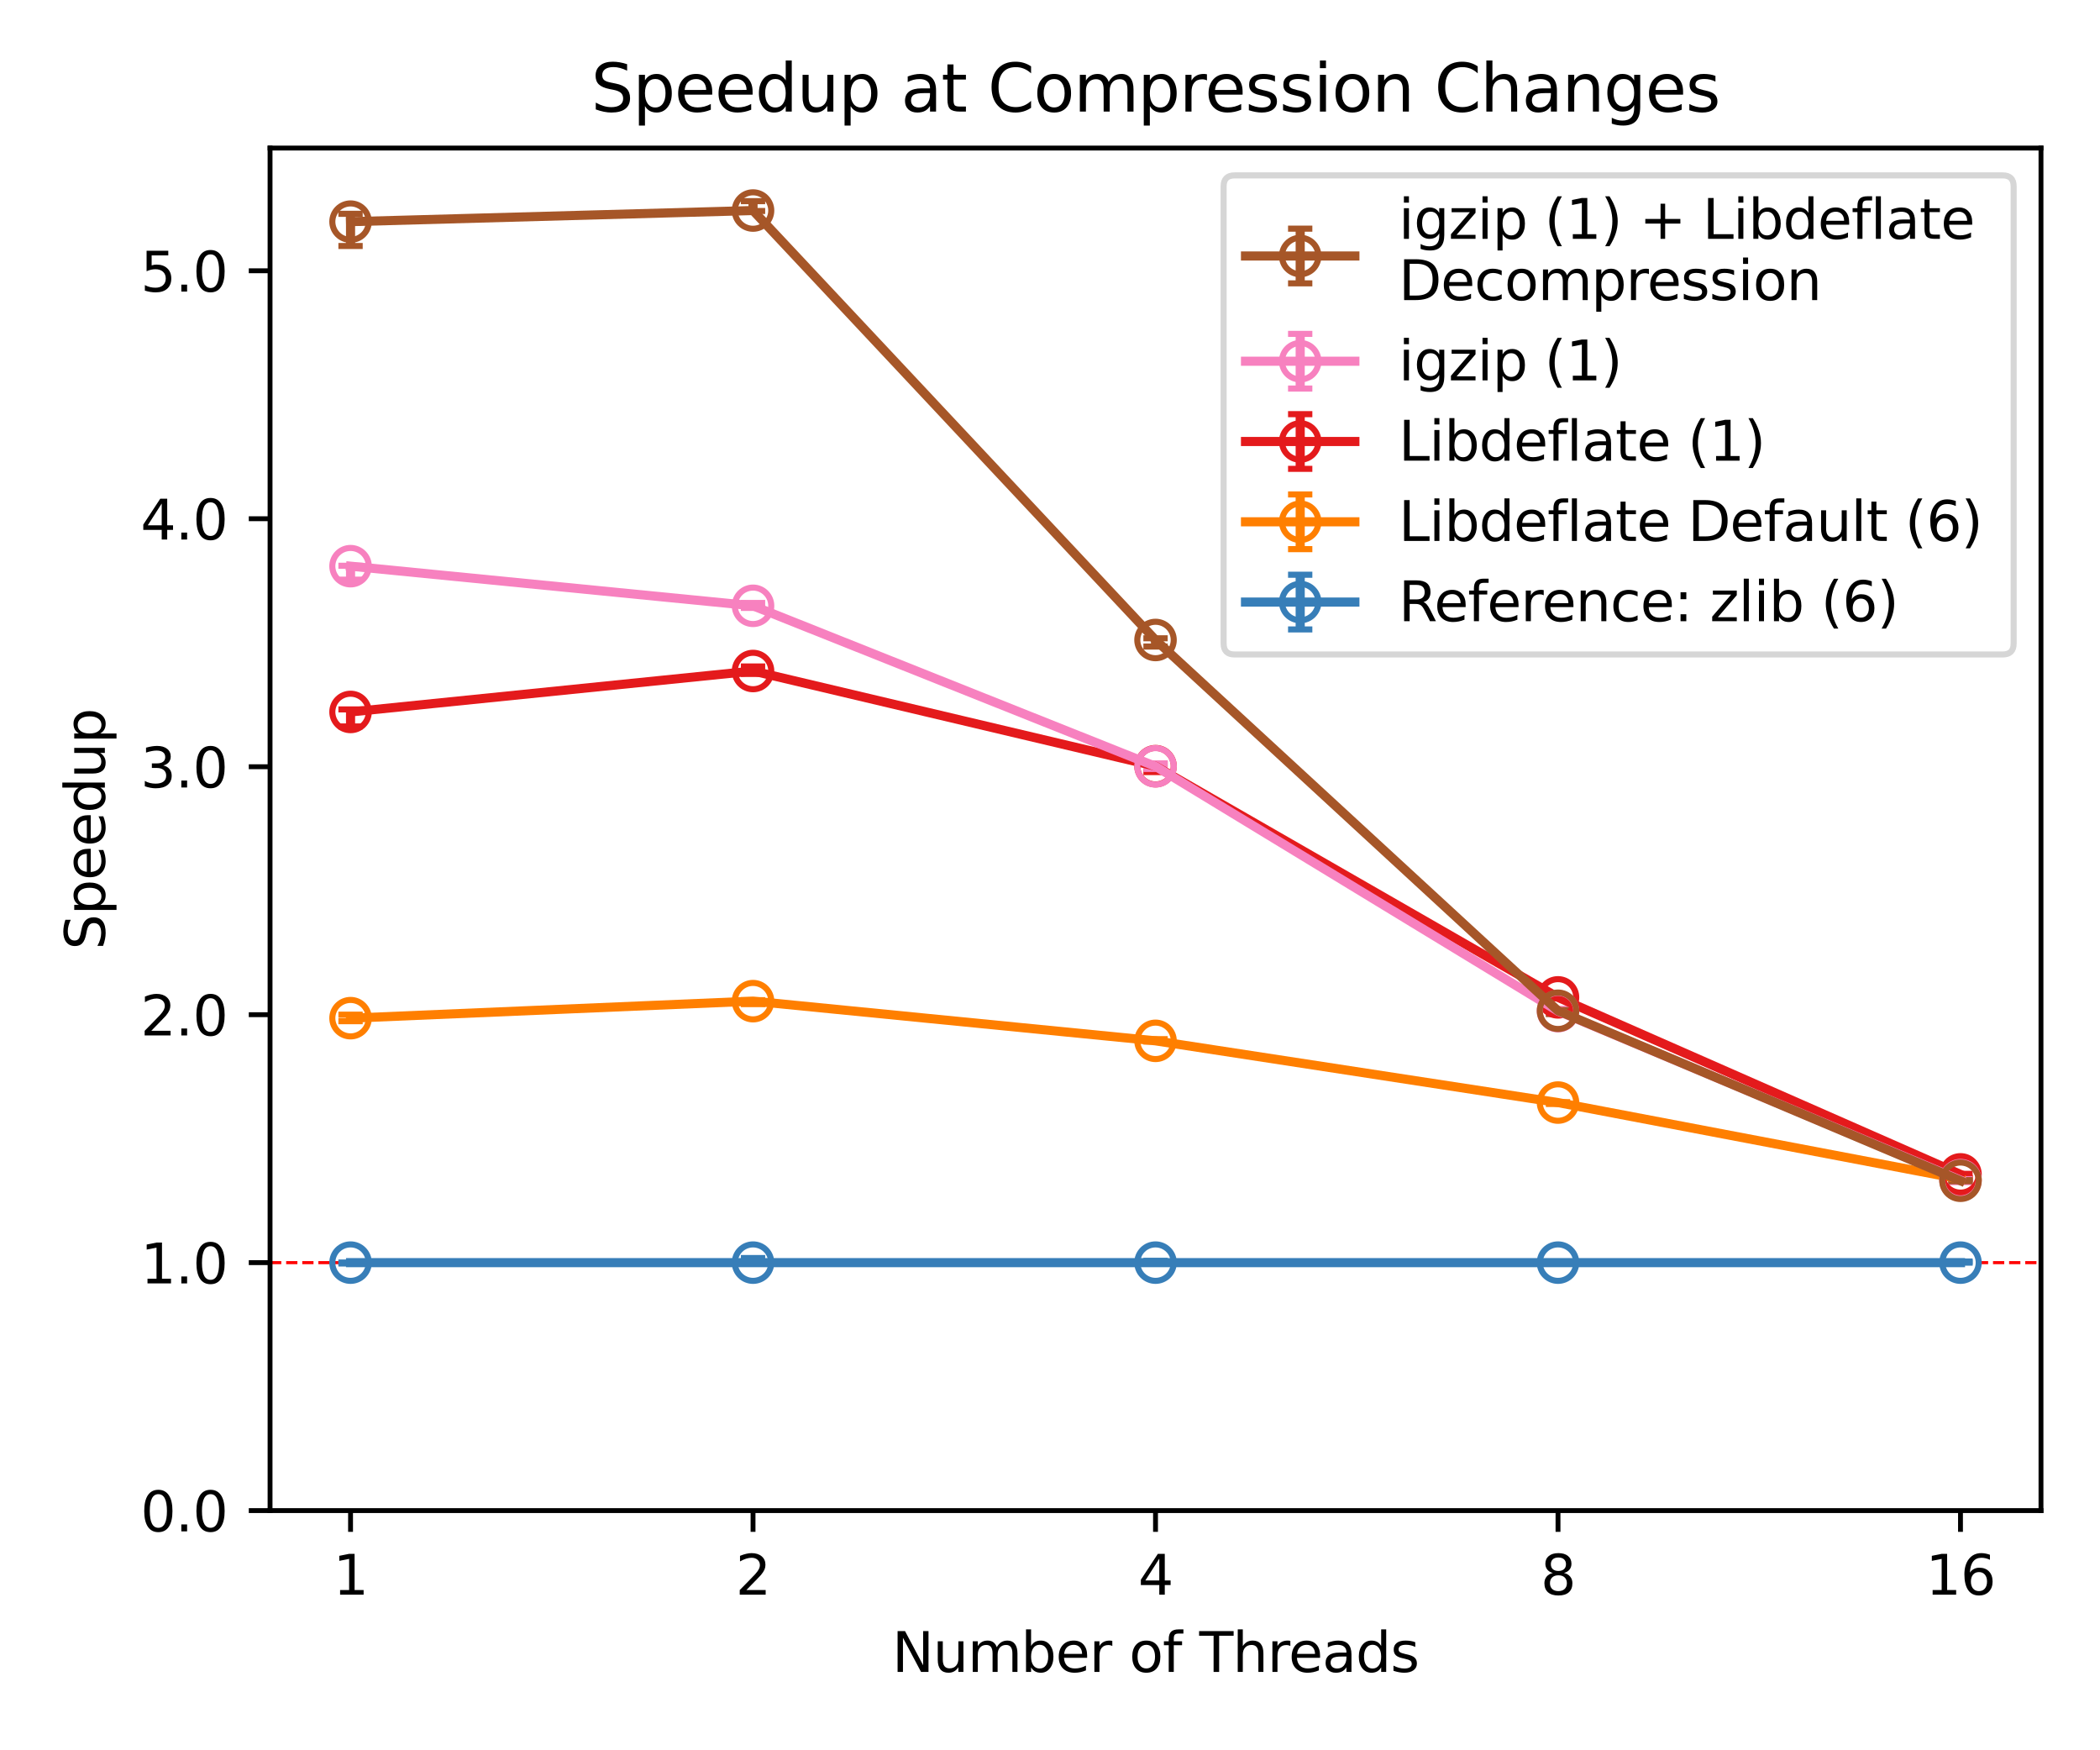 <?xml version="1.0" encoding="utf-8" standalone="no"?>
<!DOCTYPE svg PUBLIC "-//W3C//DTD SVG 1.1//EN"
  "http://www.w3.org/Graphics/SVG/1.1/DTD/svg11.dtd">
<svg xmlns:xlink="http://www.w3.org/1999/xlink" width="345.6pt" height="288pt" viewBox="0 0 345.6 288" xmlns="http://www.w3.org/2000/svg" version="1.1">
 <defs>
  <style type="text/css">*{stroke-linejoin: round; stroke-linecap: butt}</style>
 </defs>
 <g id="figure_1">
  <g id="patch_1">
   <path d="M 0 288 
L 345.6 288 
L 345.6 0 
L 0 0 
z
" style="fill: #ffffff"/>
  </g>
  <g id="axes_1">
   <g id="patch_2">
    <path d="M 44.443 248.56 
L 335.888 248.56 
L 335.888 24.36 
L 44.443 24.36 
z
" style="fill: #ffffff"/>
   </g>
   <g id="matplotlib.axis_1">
    <g id="xtick_1">
     <g id="line2d_1">
      <defs>
       <path id="mef76d2530b" d="M 0 0 
L 0 3.5 
" style="stroke: #000000; stroke-width: 0.8"/>
      </defs>
      <g>
       <use xlink:href="#mef76d2530b" x="57.69" y="248.56" style="stroke: #000000; stroke-width: 0.8"/>
      </g>
     </g>
     <g id="text_1">
      <!-- 1 -->
      <g transform="translate(54.827 262.399) scale(0.09 -0.09)">
       <defs>
        <path id="DejaVuSans-31" d="M 794 531 
L 1825 531 
L 1825 4091 
L 703 3866 
L 703 4441 
L 1819 4666 
L 2450 4666 
L 2450 531 
L 3481 531 
L 3481 0 
L 794 0 
L 794 531 
z
" transform="scale(0.016)"/>
       </defs>
       <use xlink:href="#DejaVuSans-31"/>
      </g>
     </g>
    </g>
    <g id="xtick_2">
     <g id="line2d_2">
      <g>
       <use xlink:href="#mef76d2530b" x="123.928" y="248.56" style="stroke: #000000; stroke-width: 0.8"/>
      </g>
     </g>
     <g id="text_2">
      <!-- 2 -->
      <g transform="translate(121.065 262.399) scale(0.09 -0.09)">
       <defs>
        <path id="DejaVuSans-32" d="M 1228 531 
L 3431 531 
L 3431 0 
L 469 0 
L 469 531 
Q 828 903 1448 1529 
Q 2069 2156 2228 2338 
Q 2531 2678 2651 2914 
Q 2772 3150 2772 3378 
Q 2772 3750 2511 3984 
Q 2250 4219 1831 4219 
Q 1534 4219 1204 4116 
Q 875 4013 500 3803 
L 500 4441 
Q 881 4594 1212 4672 
Q 1544 4750 1819 4750 
Q 2544 4750 2975 4387 
Q 3406 4025 3406 3419 
Q 3406 3131 3298 2873 
Q 3191 2616 2906 2266 
Q 2828 2175 2409 1742 
Q 1991 1309 1228 531 
z
" transform="scale(0.016)"/>
       </defs>
       <use xlink:href="#DejaVuSans-32"/>
      </g>
     </g>
    </g>
    <g id="xtick_3">
     <g id="line2d_3">
      <g>
       <use xlink:href="#mef76d2530b" x="190.166" y="248.56" style="stroke: #000000; stroke-width: 0.8"/>
      </g>
     </g>
     <g id="text_3">
      <!-- 4 -->
      <g transform="translate(187.302 262.399) scale(0.09 -0.09)">
       <defs>
        <path id="DejaVuSans-34" d="M 2419 4116 
L 825 1625 
L 2419 1625 
L 2419 4116 
z
M 2253 4666 
L 3047 4666 
L 3047 1625 
L 3713 1625 
L 3713 1100 
L 3047 1100 
L 3047 0 
L 2419 0 
L 2419 1100 
L 313 1100 
L 313 1709 
L 2253 4666 
z
" transform="scale(0.016)"/>
       </defs>
       <use xlink:href="#DejaVuSans-34"/>
      </g>
     </g>
    </g>
    <g id="xtick_4">
     <g id="line2d_4">
      <g>
       <use xlink:href="#mef76d2530b" x="256.403" y="248.56" style="stroke: #000000; stroke-width: 0.8"/>
      </g>
     </g>
     <g id="text_4">
      <!-- 8 -->
      <g transform="translate(253.54 262.399) scale(0.09 -0.09)">
       <defs>
        <path id="DejaVuSans-38" d="M 2034 2216 
Q 1584 2216 1326 1975 
Q 1069 1734 1069 1313 
Q 1069 891 1326 650 
Q 1584 409 2034 409 
Q 2484 409 2743 651 
Q 3003 894 3003 1313 
Q 3003 1734 2745 1975 
Q 2488 2216 2034 2216 
z
M 1403 2484 
Q 997 2584 770 2862 
Q 544 3141 544 3541 
Q 544 4100 942 4425 
Q 1341 4750 2034 4750 
Q 2731 4750 3128 4425 
Q 3525 4100 3525 3541 
Q 3525 3141 3298 2862 
Q 3072 2584 2669 2484 
Q 3125 2378 3379 2068 
Q 3634 1759 3634 1313 
Q 3634 634 3220 271 
Q 2806 -91 2034 -91 
Q 1263 -91 848 271 
Q 434 634 434 1313 
Q 434 1759 690 2068 
Q 947 2378 1403 2484 
z
M 1172 3481 
Q 1172 3119 1398 2916 
Q 1625 2713 2034 2713 
Q 2441 2713 2670 2916 
Q 2900 3119 2900 3481 
Q 2900 3844 2670 4047 
Q 2441 4250 2034 4250 
Q 1625 4250 1398 4047 
Q 1172 3844 1172 3481 
z
" transform="scale(0.016)"/>
       </defs>
       <use xlink:href="#DejaVuSans-38"/>
      </g>
     </g>
    </g>
    <g id="xtick_5">
     <g id="line2d_5">
      <g>
       <use xlink:href="#mef76d2530b" x="322.641" y="248.56" style="stroke: #000000; stroke-width: 0.8"/>
      </g>
     </g>
     <g id="text_5">
      <!-- 16 -->
      <g transform="translate(316.914 262.399) scale(0.09 -0.09)">
       <defs>
        <path id="DejaVuSans-36" d="M 2113 2584 
Q 1688 2584 1439 2293 
Q 1191 2003 1191 1497 
Q 1191 994 1439 701 
Q 1688 409 2113 409 
Q 2538 409 2786 701 
Q 3034 994 3034 1497 
Q 3034 2003 2786 2293 
Q 2538 2584 2113 2584 
z
M 3366 4563 
L 3366 3988 
Q 3128 4100 2886 4159 
Q 2644 4219 2406 4219 
Q 1781 4219 1451 3797 
Q 1122 3375 1075 2522 
Q 1259 2794 1537 2939 
Q 1816 3084 2150 3084 
Q 2853 3084 3261 2657 
Q 3669 2231 3669 1497 
Q 3669 778 3244 343 
Q 2819 -91 2113 -91 
Q 1303 -91 875 529 
Q 447 1150 447 2328 
Q 447 3434 972 4092 
Q 1497 4750 2381 4750 
Q 2619 4750 2861 4703 
Q 3103 4656 3366 4563 
z
" transform="scale(0.016)"/>
       </defs>
       <use xlink:href="#DejaVuSans-31"/>
       <use xlink:href="#DejaVuSans-36" x="63.623"/>
      </g>
     </g>
    </g>
    <g id="text_6">
     <!-- Number of Threads -->
     <g transform="translate(146.814 275.109) scale(0.09 -0.09)">
      <defs>
       <path id="DejaVuSans-4e" d="M 628 4666 
L 1478 4666 
L 3547 763 
L 3547 4666 
L 4159 4666 
L 4159 0 
L 3309 0 
L 1241 3903 
L 1241 0 
L 628 0 
L 628 4666 
z
" transform="scale(0.016)"/>
       <path id="DejaVuSans-75" d="M 544 1381 
L 544 3500 
L 1119 3500 
L 1119 1403 
Q 1119 906 1312 657 
Q 1506 409 1894 409 
Q 2359 409 2629 706 
Q 2900 1003 2900 1516 
L 2900 3500 
L 3475 3500 
L 3475 0 
L 2900 0 
L 2900 538 
Q 2691 219 2414 64 
Q 2138 -91 1772 -91 
Q 1169 -91 856 284 
Q 544 659 544 1381 
z
M 1991 3584 
L 1991 3584 
z
" transform="scale(0.016)"/>
       <path id="DejaVuSans-6d" d="M 3328 2828 
Q 3544 3216 3844 3400 
Q 4144 3584 4550 3584 
Q 5097 3584 5394 3201 
Q 5691 2819 5691 2113 
L 5691 0 
L 5113 0 
L 5113 2094 
Q 5113 2597 4934 2840 
Q 4756 3084 4391 3084 
Q 3944 3084 3684 2787 
Q 3425 2491 3425 1978 
L 3425 0 
L 2847 0 
L 2847 2094 
Q 2847 2600 2669 2842 
Q 2491 3084 2119 3084 
Q 1678 3084 1418 2786 
Q 1159 2488 1159 1978 
L 1159 0 
L 581 0 
L 581 3500 
L 1159 3500 
L 1159 2956 
Q 1356 3278 1631 3431 
Q 1906 3584 2284 3584 
Q 2666 3584 2933 3390 
Q 3200 3197 3328 2828 
z
" transform="scale(0.016)"/>
       <path id="DejaVuSans-62" d="M 3116 1747 
Q 3116 2381 2855 2742 
Q 2594 3103 2138 3103 
Q 1681 3103 1420 2742 
Q 1159 2381 1159 1747 
Q 1159 1113 1420 752 
Q 1681 391 2138 391 
Q 2594 391 2855 752 
Q 3116 1113 3116 1747 
z
M 1159 2969 
Q 1341 3281 1617 3432 
Q 1894 3584 2278 3584 
Q 2916 3584 3314 3078 
Q 3713 2572 3713 1747 
Q 3713 922 3314 415 
Q 2916 -91 2278 -91 
Q 1894 -91 1617 61 
Q 1341 213 1159 525 
L 1159 0 
L 581 0 
L 581 4863 
L 1159 4863 
L 1159 2969 
z
" transform="scale(0.016)"/>
       <path id="DejaVuSans-65" d="M 3597 1894 
L 3597 1613 
L 953 1613 
Q 991 1019 1311 708 
Q 1631 397 2203 397 
Q 2534 397 2845 478 
Q 3156 559 3463 722 
L 3463 178 
Q 3153 47 2828 -22 
Q 2503 -91 2169 -91 
Q 1331 -91 842 396 
Q 353 884 353 1716 
Q 353 2575 817 3079 
Q 1281 3584 2069 3584 
Q 2775 3584 3186 3129 
Q 3597 2675 3597 1894 
z
M 3022 2063 
Q 3016 2534 2758 2815 
Q 2500 3097 2075 3097 
Q 1594 3097 1305 2825 
Q 1016 2553 972 2059 
L 3022 2063 
z
" transform="scale(0.016)"/>
       <path id="DejaVuSans-72" d="M 2631 2963 
Q 2534 3019 2420 3045 
Q 2306 3072 2169 3072 
Q 1681 3072 1420 2755 
Q 1159 2438 1159 1844 
L 1159 0 
L 581 0 
L 581 3500 
L 1159 3500 
L 1159 2956 
Q 1341 3275 1631 3429 
Q 1922 3584 2338 3584 
Q 2397 3584 2469 3576 
Q 2541 3569 2628 3553 
L 2631 2963 
z
" transform="scale(0.016)"/>
       <path id="DejaVuSans-20" transform="scale(0.016)"/>
       <path id="DejaVuSans-6f" d="M 1959 3097 
Q 1497 3097 1228 2736 
Q 959 2375 959 1747 
Q 959 1119 1226 758 
Q 1494 397 1959 397 
Q 2419 397 2687 759 
Q 2956 1122 2956 1747 
Q 2956 2369 2687 2733 
Q 2419 3097 1959 3097 
z
M 1959 3584 
Q 2709 3584 3137 3096 
Q 3566 2609 3566 1747 
Q 3566 888 3137 398 
Q 2709 -91 1959 -91 
Q 1206 -91 779 398 
Q 353 888 353 1747 
Q 353 2609 779 3096 
Q 1206 3584 1959 3584 
z
" transform="scale(0.016)"/>
       <path id="DejaVuSans-66" d="M 2375 4863 
L 2375 4384 
L 1825 4384 
Q 1516 4384 1395 4259 
Q 1275 4134 1275 3809 
L 1275 3500 
L 2222 3500 
L 2222 3053 
L 1275 3053 
L 1275 0 
L 697 0 
L 697 3053 
L 147 3053 
L 147 3500 
L 697 3500 
L 697 3744 
Q 697 4328 969 4595 
Q 1241 4863 1831 4863 
L 2375 4863 
z
" transform="scale(0.016)"/>
       <path id="DejaVuSans-54" d="M -19 4666 
L 3928 4666 
L 3928 4134 
L 2272 4134 
L 2272 0 
L 1638 0 
L 1638 4134 
L -19 4134 
L -19 4666 
z
" transform="scale(0.016)"/>
       <path id="DejaVuSans-68" d="M 3513 2113 
L 3513 0 
L 2938 0 
L 2938 2094 
Q 2938 2591 2744 2837 
Q 2550 3084 2163 3084 
Q 1697 3084 1428 2787 
Q 1159 2491 1159 1978 
L 1159 0 
L 581 0 
L 581 4863 
L 1159 4863 
L 1159 2956 
Q 1366 3272 1645 3428 
Q 1925 3584 2291 3584 
Q 2894 3584 3203 3211 
Q 3513 2838 3513 2113 
z
" transform="scale(0.016)"/>
       <path id="DejaVuSans-61" d="M 2194 1759 
Q 1497 1759 1228 1600 
Q 959 1441 959 1056 
Q 959 750 1161 570 
Q 1363 391 1709 391 
Q 2188 391 2477 730 
Q 2766 1069 2766 1631 
L 2766 1759 
L 2194 1759 
z
M 3341 1997 
L 3341 0 
L 2766 0 
L 2766 531 
Q 2569 213 2275 61 
Q 1981 -91 1556 -91 
Q 1019 -91 701 211 
Q 384 513 384 1019 
Q 384 1609 779 1909 
Q 1175 2209 1959 2209 
L 2766 2209 
L 2766 2266 
Q 2766 2663 2505 2880 
Q 2244 3097 1772 3097 
Q 1472 3097 1187 3025 
Q 903 2953 641 2809 
L 641 3341 
Q 956 3463 1253 3523 
Q 1550 3584 1831 3584 
Q 2591 3584 2966 3190 
Q 3341 2797 3341 1997 
z
" transform="scale(0.016)"/>
       <path id="DejaVuSans-64" d="M 2906 2969 
L 2906 4863 
L 3481 4863 
L 3481 0 
L 2906 0 
L 2906 525 
Q 2725 213 2448 61 
Q 2172 -91 1784 -91 
Q 1150 -91 751 415 
Q 353 922 353 1747 
Q 353 2572 751 3078 
Q 1150 3584 1784 3584 
Q 2172 3584 2448 3432 
Q 2725 3281 2906 2969 
z
M 947 1747 
Q 947 1113 1208 752 
Q 1469 391 1925 391 
Q 2381 391 2643 752 
Q 2906 1113 2906 1747 
Q 2906 2381 2643 2742 
Q 2381 3103 1925 3103 
Q 1469 3103 1208 2742 
Q 947 2381 947 1747 
z
" transform="scale(0.016)"/>
       <path id="DejaVuSans-73" d="M 2834 3397 
L 2834 2853 
Q 2591 2978 2328 3040 
Q 2066 3103 1784 3103 
Q 1356 3103 1142 2972 
Q 928 2841 928 2578 
Q 928 2378 1081 2264 
Q 1234 2150 1697 2047 
L 1894 2003 
Q 2506 1872 2764 1633 
Q 3022 1394 3022 966 
Q 3022 478 2636 193 
Q 2250 -91 1575 -91 
Q 1294 -91 989 -36 
Q 684 19 347 128 
L 347 722 
Q 666 556 975 473 
Q 1284 391 1588 391 
Q 1994 391 2212 530 
Q 2431 669 2431 922 
Q 2431 1156 2273 1281 
Q 2116 1406 1581 1522 
L 1381 1569 
Q 847 1681 609 1914 
Q 372 2147 372 2553 
Q 372 3047 722 3315 
Q 1072 3584 1716 3584 
Q 2034 3584 2315 3537 
Q 2597 3491 2834 3397 
z
" transform="scale(0.016)"/>
      </defs>
      <use xlink:href="#DejaVuSans-4e"/>
      <use xlink:href="#DejaVuSans-75" x="74.805"/>
      <use xlink:href="#DejaVuSans-6d" x="138.184"/>
      <use xlink:href="#DejaVuSans-62" x="235.596"/>
      <use xlink:href="#DejaVuSans-65" x="299.072"/>
      <use xlink:href="#DejaVuSans-72" x="360.596"/>
      <use xlink:href="#DejaVuSans-20" x="401.709"/>
      <use xlink:href="#DejaVuSans-6f" x="433.496"/>
      <use xlink:href="#DejaVuSans-66" x="494.678"/>
      <use xlink:href="#DejaVuSans-20" x="529.883"/>
      <use xlink:href="#DejaVuSans-54" x="561.67"/>
      <use xlink:href="#DejaVuSans-68" x="622.754"/>
      <use xlink:href="#DejaVuSans-72" x="686.133"/>
      <use xlink:href="#DejaVuSans-65" x="724.996"/>
      <use xlink:href="#DejaVuSans-61" x="786.52"/>
      <use xlink:href="#DejaVuSans-64" x="847.799"/>
      <use xlink:href="#DejaVuSans-73" x="911.275"/>
     </g>
    </g>
   </g>
   <g id="matplotlib.axis_2">
    <g id="ytick_1">
     <g id="line2d_6">
      <defs>
       <path id="meb1b298ae1" d="M 0 0 
L -3.5 0 
" style="stroke: #000000; stroke-width: 0.8"/>
      </defs>
      <g>
       <use xlink:href="#meb1b298ae1" x="44.443" y="248.56" style="stroke: #000000; stroke-width: 0.8"/>
      </g>
     </g>
     <g id="text_7">
      <!-- 0.0 -->
      <g transform="translate(23.13 251.979) scale(0.09 -0.09)">
       <defs>
        <path id="DejaVuSans-30" d="M 2034 4250 
Q 1547 4250 1301 3770 
Q 1056 3291 1056 2328 
Q 1056 1369 1301 889 
Q 1547 409 2034 409 
Q 2525 409 2770 889 
Q 3016 1369 3016 2328 
Q 3016 3291 2770 3770 
Q 2525 4250 2034 4250 
z
M 2034 4750 
Q 2819 4750 3233 4129 
Q 3647 3509 3647 2328 
Q 3647 1150 3233 529 
Q 2819 -91 2034 -91 
Q 1250 -91 836 529 
Q 422 1150 422 2328 
Q 422 3509 836 4129 
Q 1250 4750 2034 4750 
z
" transform="scale(0.016)"/>
        <path id="DejaVuSans-2e" d="M 684 794 
L 1344 794 
L 1344 0 
L 684 0 
L 684 794 
z
" transform="scale(0.016)"/>
       </defs>
       <use xlink:href="#DejaVuSans-30"/>
       <use xlink:href="#DejaVuSans-2e" x="63.623"/>
       <use xlink:href="#DejaVuSans-30" x="95.41"/>
      </g>
     </g>
    </g>
    <g id="ytick_2">
     <g id="line2d_7">
      <g>
       <use xlink:href="#meb1b298ae1" x="44.443" y="207.76" style="stroke: #000000; stroke-width: 0.8"/>
      </g>
     </g>
     <g id="text_8">
      <!-- 1.0 -->
      <g transform="translate(23.13 211.179) scale(0.09 -0.09)">
       <use xlink:href="#DejaVuSans-31"/>
       <use xlink:href="#DejaVuSans-2e" x="63.623"/>
       <use xlink:href="#DejaVuSans-30" x="95.41"/>
      </g>
     </g>
    </g>
    <g id="ytick_3">
     <g id="line2d_8">
      <g>
       <use xlink:href="#meb1b298ae1" x="44.443" y="166.959" style="stroke: #000000; stroke-width: 0.8"/>
      </g>
     </g>
     <g id="text_9">
      <!-- 2.0 -->
      <g transform="translate(23.13 170.378) scale(0.09 -0.09)">
       <use xlink:href="#DejaVuSans-32"/>
       <use xlink:href="#DejaVuSans-2e" x="63.623"/>
       <use xlink:href="#DejaVuSans-30" x="95.41"/>
      </g>
     </g>
    </g>
    <g id="ytick_4">
     <g id="line2d_9">
      <g>
       <use xlink:href="#meb1b298ae1" x="44.443" y="126.159" style="stroke: #000000; stroke-width: 0.8"/>
      </g>
     </g>
     <g id="text_10">
      <!-- 3.0 -->
      <g transform="translate(23.13 129.578) scale(0.09 -0.09)">
       <defs>
        <path id="DejaVuSans-33" d="M 2597 2516 
Q 3050 2419 3304 2112 
Q 3559 1806 3559 1356 
Q 3559 666 3084 287 
Q 2609 -91 1734 -91 
Q 1441 -91 1130 -33 
Q 819 25 488 141 
L 488 750 
Q 750 597 1062 519 
Q 1375 441 1716 441 
Q 2309 441 2620 675 
Q 2931 909 2931 1356 
Q 2931 1769 2642 2001 
Q 2353 2234 1838 2234 
L 1294 2234 
L 1294 2753 
L 1863 2753 
Q 2328 2753 2575 2939 
Q 2822 3125 2822 3475 
Q 2822 3834 2567 4026 
Q 2313 4219 1838 4219 
Q 1578 4219 1281 4162 
Q 984 4106 628 3988 
L 628 4550 
Q 988 4650 1302 4700 
Q 1616 4750 1894 4750 
Q 2613 4750 3031 4423 
Q 3450 4097 3450 3541 
Q 3450 3153 3228 2886 
Q 3006 2619 2597 2516 
z
" transform="scale(0.016)"/>
       </defs>
       <use xlink:href="#DejaVuSans-33"/>
       <use xlink:href="#DejaVuSans-2e" x="63.623"/>
       <use xlink:href="#DejaVuSans-30" x="95.41"/>
      </g>
     </g>
    </g>
    <g id="ytick_5">
     <g id="line2d_10">
      <g>
       <use xlink:href="#meb1b298ae1" x="44.443" y="85.358" style="stroke: #000000; stroke-width: 0.8"/>
      </g>
     </g>
     <g id="text_11">
      <!-- 4.0 -->
      <g transform="translate(23.13 88.778) scale(0.09 -0.09)">
       <use xlink:href="#DejaVuSans-34"/>
       <use xlink:href="#DejaVuSans-2e" x="63.623"/>
       <use xlink:href="#DejaVuSans-30" x="95.41"/>
      </g>
     </g>
    </g>
    <g id="ytick_6">
     <g id="line2d_11">
      <g>
       <use xlink:href="#meb1b298ae1" x="44.443" y="44.558" style="stroke: #000000; stroke-width: 0.8"/>
      </g>
     </g>
     <g id="text_12">
      <!-- 5.0 -->
      <g transform="translate(23.13 47.977) scale(0.09 -0.09)">
       <defs>
        <path id="DejaVuSans-35" d="M 691 4666 
L 3169 4666 
L 3169 4134 
L 1269 4134 
L 1269 2991 
Q 1406 3038 1543 3061 
Q 1681 3084 1819 3084 
Q 2600 3084 3056 2656 
Q 3513 2228 3513 1497 
Q 3513 744 3044 326 
Q 2575 -91 1722 -91 
Q 1428 -91 1123 -41 
Q 819 9 494 109 
L 494 744 
Q 775 591 1075 516 
Q 1375 441 1709 441 
Q 2250 441 2565 725 
Q 2881 1009 2881 1497 
Q 2881 1984 2565 2268 
Q 2250 2553 1709 2553 
Q 1456 2553 1204 2497 
Q 953 2441 691 2322 
L 691 4666 
z
" transform="scale(0.016)"/>
       </defs>
       <use xlink:href="#DejaVuSans-35"/>
       <use xlink:href="#DejaVuSans-2e" x="63.623"/>
       <use xlink:href="#DejaVuSans-30" x="95.41"/>
      </g>
     </g>
    </g>
    <g id="text_13">
     <!-- Speedup -->
     <g transform="translate(17.258 156.277) rotate(-90) scale(0.09 -0.09)">
      <defs>
       <path id="DejaVuSans-53" d="M 3425 4513 
L 3425 3897 
Q 3066 4069 2747 4153 
Q 2428 4238 2131 4238 
Q 1616 4238 1336 4038 
Q 1056 3838 1056 3469 
Q 1056 3159 1242 3001 
Q 1428 2844 1947 2747 
L 2328 2669 
Q 3034 2534 3370 2195 
Q 3706 1856 3706 1288 
Q 3706 609 3251 259 
Q 2797 -91 1919 -91 
Q 1588 -91 1214 -16 
Q 841 59 441 206 
L 441 856 
Q 825 641 1194 531 
Q 1563 422 1919 422 
Q 2459 422 2753 634 
Q 3047 847 3047 1241 
Q 3047 1584 2836 1778 
Q 2625 1972 2144 2069 
L 1759 2144 
Q 1053 2284 737 2584 
Q 422 2884 422 3419 
Q 422 4038 858 4394 
Q 1294 4750 2059 4750 
Q 2388 4750 2728 4690 
Q 3069 4631 3425 4513 
z
" transform="scale(0.016)"/>
       <path id="DejaVuSans-70" d="M 1159 525 
L 1159 -1331 
L 581 -1331 
L 581 3500 
L 1159 3500 
L 1159 2969 
Q 1341 3281 1617 3432 
Q 1894 3584 2278 3584 
Q 2916 3584 3314 3078 
Q 3713 2572 3713 1747 
Q 3713 922 3314 415 
Q 2916 -91 2278 -91 
Q 1894 -91 1617 61 
Q 1341 213 1159 525 
z
M 3116 1747 
Q 3116 2381 2855 2742 
Q 2594 3103 2138 3103 
Q 1681 3103 1420 2742 
Q 1159 2381 1159 1747 
Q 1159 1113 1420 752 
Q 1681 391 2138 391 
Q 2594 391 2855 752 
Q 3116 1113 3116 1747 
z
" transform="scale(0.016)"/>
      </defs>
      <use xlink:href="#DejaVuSans-53"/>
      <use xlink:href="#DejaVuSans-70" x="63.477"/>
      <use xlink:href="#DejaVuSans-65" x="126.953"/>
      <use xlink:href="#DejaVuSans-65" x="188.477"/>
      <use xlink:href="#DejaVuSans-64" x="250"/>
      <use xlink:href="#DejaVuSans-75" x="313.477"/>
      <use xlink:href="#DejaVuSans-70" x="376.855"/>
     </g>
    </g>
   </g>
   <g id="line2d_12">
    <path d="M 44.443 207.76 
L 335.888 207.76 
" clip-path="url(#p0f2071aa12)" style="fill: none; stroke-dasharray: 1.85,0.8; stroke-dashoffset: 0; stroke: #ff0000; stroke-width: 0.5"/>
   </g>
   <g id="LineCollection_1">
    <path d="M 57.69 207.9 
L 57.69 207.737 
" clip-path="url(#p0f2071aa12)" style="fill: none; stroke: #377eb8; stroke-width: 1.5"/>
    <path d="M 123.928 207.894 
L 123.928 206.999 
" clip-path="url(#p0f2071aa12)" style="fill: none; stroke: #377eb8; stroke-width: 1.5"/>
    <path d="M 190.166 207.882 
L 190.166 207.468 
" clip-path="url(#p0f2071aa12)" style="fill: none; stroke: #377eb8; stroke-width: 1.5"/>
    <path d="M 256.403 207.775 
L 256.403 207.577 
" clip-path="url(#p0f2071aa12)" style="fill: none; stroke: #377eb8; stroke-width: 1.5"/>
    <path d="M 322.641 207.765 
L 322.641 207.575 
" clip-path="url(#p0f2071aa12)" style="fill: none; stroke: #377eb8; stroke-width: 1.5"/>
   </g>
   <g id="line2d_13">
    <defs>
     <path id="m1391e3c3a7" d="M 2 0 
L -2 -0 
" style="stroke: #377eb8"/>
    </defs>
    <g clip-path="url(#p0f2071aa12)">
     <use xlink:href="#m1391e3c3a7" x="57.69" y="207.9" style="fill: #377eb8; stroke: #377eb8"/>
     <use xlink:href="#m1391e3c3a7" x="123.928" y="207.894" style="fill: #377eb8; stroke: #377eb8"/>
     <use xlink:href="#m1391e3c3a7" x="190.166" y="207.882" style="fill: #377eb8; stroke: #377eb8"/>
     <use xlink:href="#m1391e3c3a7" x="256.403" y="207.775" style="fill: #377eb8; stroke: #377eb8"/>
     <use xlink:href="#m1391e3c3a7" x="322.641" y="207.765" style="fill: #377eb8; stroke: #377eb8"/>
    </g>
   </g>
   <g id="line2d_14">
    <g clip-path="url(#p0f2071aa12)">
     <use xlink:href="#m1391e3c3a7" x="57.69" y="207.737" style="fill: #377eb8; stroke: #377eb8"/>
     <use xlink:href="#m1391e3c3a7" x="123.928" y="206.999" style="fill: #377eb8; stroke: #377eb8"/>
     <use xlink:href="#m1391e3c3a7" x="190.166" y="207.468" style="fill: #377eb8; stroke: #377eb8"/>
     <use xlink:href="#m1391e3c3a7" x="256.403" y="207.577" style="fill: #377eb8; stroke: #377eb8"/>
     <use xlink:href="#m1391e3c3a7" x="322.641" y="207.575" style="fill: #377eb8; stroke: #377eb8"/>
    </g>
   </g>
   <g id="LineCollection_2">
    <path d="M 57.69 168.031 
L 57.69 166.961 
" clip-path="url(#p0f2071aa12)" style="fill: none; stroke: #ff7f00; stroke-width: 1.5"/>
    <path d="M 123.928 165.218 
L 123.928 164.576 
" clip-path="url(#p0f2071aa12)" style="fill: none; stroke: #ff7f00; stroke-width: 1.5"/>
    <path d="M 190.166 171.389 
L 190.166 170.984 
" clip-path="url(#p0f2071aa12)" style="fill: none; stroke: #ff7f00; stroke-width: 1.5"/>
    <path d="M 256.403 181.651 
L 256.403 181.357 
" clip-path="url(#p0f2071aa12)" style="fill: none; stroke: #ff7f00; stroke-width: 1.5"/>
    <path d="M 322.641 194.027 
L 322.641 193.905 
" clip-path="url(#p0f2071aa12)" style="fill: none; stroke: #ff7f00; stroke-width: 1.5"/>
   </g>
   <g id="line2d_15">
    <defs>
     <path id="mea63586660" d="M 2 0 
L -2 -0 
" style="stroke: #ff7f00"/>
    </defs>
    <g clip-path="url(#p0f2071aa12)">
     <use xlink:href="#mea63586660" x="57.69" y="168.031" style="fill: #ff7f00; stroke: #ff7f00"/>
     <use xlink:href="#mea63586660" x="123.928" y="165.218" style="fill: #ff7f00; stroke: #ff7f00"/>
     <use xlink:href="#mea63586660" x="190.166" y="171.389" style="fill: #ff7f00; stroke: #ff7f00"/>
     <use xlink:href="#mea63586660" x="256.403" y="181.651" style="fill: #ff7f00; stroke: #ff7f00"/>
     <use xlink:href="#mea63586660" x="322.641" y="194.027" style="fill: #ff7f00; stroke: #ff7f00"/>
    </g>
   </g>
   <g id="line2d_16">
    <g clip-path="url(#p0f2071aa12)">
     <use xlink:href="#mea63586660" x="57.69" y="166.961" style="fill: #ff7f00; stroke: #ff7f00"/>
     <use xlink:href="#mea63586660" x="123.928" y="164.576" style="fill: #ff7f00; stroke: #ff7f00"/>
     <use xlink:href="#mea63586660" x="190.166" y="170.984" style="fill: #ff7f00; stroke: #ff7f00"/>
     <use xlink:href="#mea63586660" x="256.403" y="181.357" style="fill: #ff7f00; stroke: #ff7f00"/>
     <use xlink:href="#mea63586660" x="322.641" y="193.905" style="fill: #ff7f00; stroke: #ff7f00"/>
    </g>
   </g>
   <g id="LineCollection_3">
    <path d="M 57.69 119.533 
L 57.69 116.728 
" clip-path="url(#p0f2071aa12)" style="fill: none; stroke: #e41a1c; stroke-width: 1.5"/>
    <path d="M 123.928 110.893 
L 123.928 109.666 
" clip-path="url(#p0f2071aa12)" style="fill: none; stroke: #e41a1c; stroke-width: 1.5"/>
    <path d="M 190.166 127.042 
L 190.166 125.694 
" clip-path="url(#p0f2071aa12)" style="fill: none; stroke: #e41a1c; stroke-width: 1.5"/>
    <path d="M 256.403 164.269 
L 256.403 164.06 
" clip-path="url(#p0f2071aa12)" style="fill: none; stroke: #e41a1c; stroke-width: 1.5"/>
    <path d="M 322.641 193.846 
L 322.641 193.151 
" clip-path="url(#p0f2071aa12)" style="fill: none; stroke: #e41a1c; stroke-width: 1.5"/>
   </g>
   <g id="line2d_17">
    <defs>
     <path id="m3117a7c850" d="M 2 0 
L -2 -0 
" style="stroke: #e41a1c"/>
    </defs>
    <g clip-path="url(#p0f2071aa12)">
     <use xlink:href="#m3117a7c850" x="57.69" y="119.533" style="fill: #e41a1c; stroke: #e41a1c"/>
     <use xlink:href="#m3117a7c850" x="123.928" y="110.893" style="fill: #e41a1c; stroke: #e41a1c"/>
     <use xlink:href="#m3117a7c850" x="190.166" y="127.042" style="fill: #e41a1c; stroke: #e41a1c"/>
     <use xlink:href="#m3117a7c850" x="256.403" y="164.269" style="fill: #e41a1c; stroke: #e41a1c"/>
     <use xlink:href="#m3117a7c850" x="322.641" y="193.846" style="fill: #e41a1c; stroke: #e41a1c"/>
    </g>
   </g>
   <g id="line2d_18">
    <g clip-path="url(#p0f2071aa12)">
     <use xlink:href="#m3117a7c850" x="57.69" y="116.728" style="fill: #e41a1c; stroke: #e41a1c"/>
     <use xlink:href="#m3117a7c850" x="123.928" y="109.666" style="fill: #e41a1c; stroke: #e41a1c"/>
     <use xlink:href="#m3117a7c850" x="190.166" y="125.694" style="fill: #e41a1c; stroke: #e41a1c"/>
     <use xlink:href="#m3117a7c850" x="256.403" y="164.06" style="fill: #e41a1c; stroke: #e41a1c"/>
     <use xlink:href="#m3117a7c850" x="322.641" y="193.151" style="fill: #e41a1c; stroke: #e41a1c"/>
    </g>
   </g>
   <g id="LineCollection_4">
    <path d="M 57.69 95.374 
L 57.69 93.092 
" clip-path="url(#p0f2071aa12)" style="fill: none; stroke: #f781bf; stroke-width: 1.5"/>
    <path d="M 123.928 100.024 
L 123.928 99.212 
" clip-path="url(#p0f2071aa12)" style="fill: none; stroke: #f781bf; stroke-width: 1.5"/>
    <path d="M 190.166 126.526 
L 190.166 125.617 
" clip-path="url(#p0f2071aa12)" style="fill: none; stroke: #f781bf; stroke-width: 1.5"/>
    <path d="M 256.403 166.775 
L 256.403 166.009 
" clip-path="url(#p0f2071aa12)" style="fill: none; stroke: #f781bf; stroke-width: 1.5"/>
    <path d="M 322.641 194.514 
L 322.641 194.024 
" clip-path="url(#p0f2071aa12)" style="fill: none; stroke: #f781bf; stroke-width: 1.5"/>
   </g>
   <g id="line2d_19">
    <defs>
     <path id="m58dfbb72fd" d="M 2 0 
L -2 -0 
" style="stroke: #f781bf"/>
    </defs>
    <g clip-path="url(#p0f2071aa12)">
     <use xlink:href="#m58dfbb72fd" x="57.69" y="95.374" style="fill: #f781bf; stroke: #f781bf"/>
     <use xlink:href="#m58dfbb72fd" x="123.928" y="100.024" style="fill: #f781bf; stroke: #f781bf"/>
     <use xlink:href="#m58dfbb72fd" x="190.166" y="126.526" style="fill: #f781bf; stroke: #f781bf"/>
     <use xlink:href="#m58dfbb72fd" x="256.403" y="166.775" style="fill: #f781bf; stroke: #f781bf"/>
     <use xlink:href="#m58dfbb72fd" x="322.641" y="194.514" style="fill: #f781bf; stroke: #f781bf"/>
    </g>
   </g>
   <g id="line2d_20">
    <g clip-path="url(#p0f2071aa12)">
     <use xlink:href="#m58dfbb72fd" x="57.69" y="93.092" style="fill: #f781bf; stroke: #f781bf"/>
     <use xlink:href="#m58dfbb72fd" x="123.928" y="99.212" style="fill: #f781bf; stroke: #f781bf"/>
     <use xlink:href="#m58dfbb72fd" x="190.166" y="125.617" style="fill: #f781bf; stroke: #f781bf"/>
     <use xlink:href="#m58dfbb72fd" x="256.403" y="166.009" style="fill: #f781bf; stroke: #f781bf"/>
     <use xlink:href="#m58dfbb72fd" x="322.641" y="194.024" style="fill: #f781bf; stroke: #f781bf"/>
    </g>
   </g>
   <g id="LineCollection_5">
    <path d="M 57.69 40.476 
L 57.69 35.181 
" clip-path="url(#p0f2071aa12)" style="fill: none; stroke: #a65628; stroke-width: 1.5"/>
    <path d="M 123.928 34.718 
L 123.928 33.1 
" clip-path="url(#p0f2071aa12)" style="fill: none; stroke: #a65628; stroke-width: 1.5"/>
    <path d="M 190.166 106.383 
L 190.166 105.026 
" clip-path="url(#p0f2071aa12)" style="fill: none; stroke: #a65628; stroke-width: 1.5"/>
    <path d="M 256.403 166.862 
L 256.403 166.207 
" clip-path="url(#p0f2071aa12)" style="fill: none; stroke: #a65628; stroke-width: 1.5"/>
    <path d="M 322.641 194.37 
L 322.641 194.186 
" clip-path="url(#p0f2071aa12)" style="fill: none; stroke: #a65628; stroke-width: 1.5"/>
   </g>
   <g id="line2d_21">
    <defs>
     <path id="m15af2837d9" d="M 2 0 
L -2 -0 
" style="stroke: #a65628"/>
    </defs>
    <g clip-path="url(#p0f2071aa12)">
     <use xlink:href="#m15af2837d9" x="57.69" y="40.476" style="fill: #a65628; stroke: #a65628"/>
     <use xlink:href="#m15af2837d9" x="123.928" y="34.718" style="fill: #a65628; stroke: #a65628"/>
     <use xlink:href="#m15af2837d9" x="190.166" y="106.383" style="fill: #a65628; stroke: #a65628"/>
     <use xlink:href="#m15af2837d9" x="256.403" y="166.862" style="fill: #a65628; stroke: #a65628"/>
     <use xlink:href="#m15af2837d9" x="322.641" y="194.37" style="fill: #a65628; stroke: #a65628"/>
    </g>
   </g>
   <g id="line2d_22">
    <g clip-path="url(#p0f2071aa12)">
     <use xlink:href="#m15af2837d9" x="57.69" y="35.181" style="fill: #a65628; stroke: #a65628"/>
     <use xlink:href="#m15af2837d9" x="123.928" y="33.1" style="fill: #a65628; stroke: #a65628"/>
     <use xlink:href="#m15af2837d9" x="190.166" y="105.026" style="fill: #a65628; stroke: #a65628"/>
     <use xlink:href="#m15af2837d9" x="256.403" y="166.207" style="fill: #a65628; stroke: #a65628"/>
     <use xlink:href="#m15af2837d9" x="322.641" y="194.186" style="fill: #a65628; stroke: #a65628"/>
    </g>
   </g>
   <g id="line2d_23">
    <path d="M 57.69 207.76 
L 123.928 207.76 
L 190.166 207.76 
L 256.403 207.76 
L 322.641 207.76 
" clip-path="url(#p0f2071aa12)" style="fill: none; stroke: #377eb8; stroke-width: 1.5; stroke-linecap: square"/>
    <defs>
     <path id="mbb5a2a9ba3" d="M 0 3 
C 0.796 3 1.559 2.684 2.121 2.121 
C 2.684 1.559 3 0.796 3 0 
C 3 -0.796 2.684 -1.559 2.121 -2.121 
C 1.559 -2.684 0.796 -3 0 -3 
C -0.796 -3 -1.559 -2.684 -2.121 -2.121 
C -2.684 -1.559 -3 -0.796 -3 0 
C -3 0.796 -2.684 1.559 -2.121 2.121 
C -1.559 2.684 -0.796 3 0 3 
z
" style="stroke: #377eb8"/>
    </defs>
    <g clip-path="url(#p0f2071aa12)">
     <use xlink:href="#mbb5a2a9ba3" x="57.69" y="207.76" style="fill-opacity: 0; stroke: #377eb8"/>
     <use xlink:href="#mbb5a2a9ba3" x="123.928" y="207.76" style="fill-opacity: 0; stroke: #377eb8"/>
     <use xlink:href="#mbb5a2a9ba3" x="190.166" y="207.76" style="fill-opacity: 0; stroke: #377eb8"/>
     <use xlink:href="#mbb5a2a9ba3" x="256.403" y="207.76" style="fill-opacity: 0; stroke: #377eb8"/>
     <use xlink:href="#mbb5a2a9ba3" x="322.641" y="207.76" style="fill-opacity: 0; stroke: #377eb8"/>
    </g>
   </g>
   <g id="line2d_24">
    <path d="M 57.69 167.534 
L 123.928 164.734 
L 190.166 171.265 
L 256.403 181.422 
L 322.641 194.022 
" clip-path="url(#p0f2071aa12)" style="fill: none; stroke: #ff7f00; stroke-width: 1.5; stroke-linecap: square"/>
    <defs>
     <path id="m44b892eb45" d="M 0 3 
C 0.796 3 1.559 2.684 2.121 2.121 
C 2.684 1.559 3 0.796 3 0 
C 3 -0.796 2.684 -1.559 2.121 -2.121 
C 1.559 -2.684 0.796 -3 0 -3 
C -0.796 -3 -1.559 -2.684 -2.121 -2.121 
C -2.684 -1.559 -3 -0.796 -3 0 
C -3 0.796 -2.684 1.559 -2.121 2.121 
C -1.559 2.684 -0.796 3 0 3 
z
" style="stroke: #ff7f00"/>
    </defs>
    <g clip-path="url(#p0f2071aa12)">
     <use xlink:href="#m44b892eb45" x="57.69" y="167.534" style="fill-opacity: 0; stroke: #ff7f00"/>
     <use xlink:href="#m44b892eb45" x="123.928" y="164.734" style="fill-opacity: 0; stroke: #ff7f00"/>
     <use xlink:href="#m44b892eb45" x="190.166" y="171.265" style="fill-opacity: 0; stroke: #ff7f00"/>
     <use xlink:href="#m44b892eb45" x="256.403" y="181.422" style="fill-opacity: 0; stroke: #ff7f00"/>
     <use xlink:href="#m44b892eb45" x="322.641" y="194.022" style="fill-opacity: 0; stroke: #ff7f00"/>
    </g>
   </g>
   <g id="line2d_25">
    <path d="M 57.69 117.147 
L 123.928 110.411 
L 190.166 126.071 
L 256.403 164.114 
L 322.641 193.238 
" clip-path="url(#p0f2071aa12)" style="fill: none; stroke: #e41a1c; stroke-width: 1.5; stroke-linecap: square"/>
    <defs>
     <path id="m576f1c9db7" d="M 0 3 
C 0.796 3 1.559 2.684 2.121 2.121 
C 2.684 1.559 3 0.796 3 0 
C 3 -0.796 2.684 -1.559 2.121 -2.121 
C 1.559 -2.684 0.796 -3 0 -3 
C -0.796 -3 -1.559 -2.684 -2.121 -2.121 
C -2.684 -1.559 -3 -0.796 -3 0 
C -3 0.796 -2.684 1.559 -2.121 2.121 
C -1.559 2.684 -0.796 3 0 3 
z
" style="stroke: #e41a1c"/>
    </defs>
    <g clip-path="url(#p0f2071aa12)">
     <use xlink:href="#m576f1c9db7" x="57.69" y="117.147" style="fill-opacity: 0; stroke: #e41a1c"/>
     <use xlink:href="#m576f1c9db7" x="123.928" y="110.411" style="fill-opacity: 0; stroke: #e41a1c"/>
     <use xlink:href="#m576f1c9db7" x="190.166" y="126.071" style="fill-opacity: 0; stroke: #e41a1c"/>
     <use xlink:href="#m576f1c9db7" x="256.403" y="164.114" style="fill-opacity: 0; stroke: #e41a1c"/>
     <use xlink:href="#m576f1c9db7" x="322.641" y="193.238" style="fill-opacity: 0; stroke: #e41a1c"/>
    </g>
   </g>
   <g id="line2d_26">
    <path d="M 57.69 93.161 
L 123.928 99.684 
L 190.166 126.1 
L 256.403 166.377 
L 322.641 194.185 
" clip-path="url(#p0f2071aa12)" style="fill: none; stroke: #f781bf; stroke-width: 1.5; stroke-linecap: square"/>
    <defs>
     <path id="mf2ec3aadb8" d="M 0 3 
C 0.796 3 1.559 2.684 2.121 2.121 
C 2.684 1.559 3 0.796 3 0 
C 3 -0.796 2.684 -1.559 2.121 -2.121 
C 1.559 -2.684 0.796 -3 0 -3 
C -0.796 -3 -1.559 -2.684 -2.121 -2.121 
C -2.684 -1.559 -3 -0.796 -3 0 
C -3 0.796 -2.684 1.559 -2.121 2.121 
C -1.559 2.684 -0.796 3 0 3 
z
" style="stroke: #f781bf"/>
    </defs>
    <g clip-path="url(#p0f2071aa12)">
     <use xlink:href="#mf2ec3aadb8" x="57.69" y="93.161" style="fill-opacity: 0; stroke: #f781bf"/>
     <use xlink:href="#mf2ec3aadb8" x="123.928" y="99.684" style="fill-opacity: 0; stroke: #f781bf"/>
     <use xlink:href="#mf2ec3aadb8" x="190.166" y="126.1" style="fill-opacity: 0; stroke: #f781bf"/>
     <use xlink:href="#mf2ec3aadb8" x="256.403" y="166.377" style="fill-opacity: 0; stroke: #f781bf"/>
     <use xlink:href="#mf2ec3aadb8" x="322.641" y="194.185" style="fill-opacity: 0; stroke: #f781bf"/>
    </g>
   </g>
   <g id="line2d_27">
    <path d="M 57.69 36.472 
L 123.928 34.643 
L 190.166 105.307 
L 256.403 166.319 
L 322.641 194.287 
" clip-path="url(#p0f2071aa12)" style="fill: none; stroke: #a65628; stroke-width: 1.5; stroke-linecap: square"/>
    <defs>
     <path id="m62d33caa7b" d="M 0 3 
C 0.796 3 1.559 2.684 2.121 2.121 
C 2.684 1.559 3 0.796 3 0 
C 3 -0.796 2.684 -1.559 2.121 -2.121 
C 1.559 -2.684 0.796 -3 0 -3 
C -0.796 -3 -1.559 -2.684 -2.121 -2.121 
C -2.684 -1.559 -3 -0.796 -3 0 
C -3 0.796 -2.684 1.559 -2.121 2.121 
C -1.559 2.684 -0.796 3 0 3 
z
" style="stroke: #a65628"/>
    </defs>
    <g clip-path="url(#p0f2071aa12)">
     <use xlink:href="#m62d33caa7b" x="57.69" y="36.472" style="fill-opacity: 0; stroke: #a65628"/>
     <use xlink:href="#m62d33caa7b" x="123.928" y="34.643" style="fill-opacity: 0; stroke: #a65628"/>
     <use xlink:href="#m62d33caa7b" x="190.166" y="105.307" style="fill-opacity: 0; stroke: #a65628"/>
     <use xlink:href="#m62d33caa7b" x="256.403" y="166.319" style="fill-opacity: 0; stroke: #a65628"/>
     <use xlink:href="#m62d33caa7b" x="322.641" y="194.287" style="fill-opacity: 0; stroke: #a65628"/>
    </g>
   </g>
   <g id="patch_3">
    <path d="M 44.443 248.56 
L 44.443 24.36 
" style="fill: none; stroke: #000000; stroke-width: 0.8; stroke-linejoin: miter; stroke-linecap: square"/>
   </g>
   <g id="patch_4">
    <path d="M 335.888 248.56 
L 335.888 24.36 
" style="fill: none; stroke: #000000; stroke-width: 0.8; stroke-linejoin: miter; stroke-linecap: square"/>
   </g>
   <g id="patch_5">
    <path d="M 44.443 248.56 
L 335.888 248.56 
" style="fill: none; stroke: #000000; stroke-width: 0.8; stroke-linejoin: miter; stroke-linecap: square"/>
   </g>
   <g id="patch_6">
    <path d="M 44.443 24.36 
L 335.888 24.36 
" style="fill: none; stroke: #000000; stroke-width: 0.8; stroke-linejoin: miter; stroke-linecap: square"/>
   </g>
   <g id="text_14">
    <!-- Speedup at Compression Changes -->
    <g transform="translate(97.286 18.36) scale(0.108 -0.108)">
     <defs>
      <path id="DejaVuSans-74" d="M 1172 4494 
L 1172 3500 
L 2356 3500 
L 2356 3053 
L 1172 3053 
L 1172 1153 
Q 1172 725 1289 603 
Q 1406 481 1766 481 
L 2356 481 
L 2356 0 
L 1766 0 
Q 1100 0 847 248 
Q 594 497 594 1153 
L 594 3053 
L 172 3053 
L 172 3500 
L 594 3500 
L 594 4494 
L 1172 4494 
z
" transform="scale(0.016)"/>
      <path id="DejaVuSans-43" d="M 4122 4306 
L 4122 3641 
Q 3803 3938 3442 4084 
Q 3081 4231 2675 4231 
Q 1875 4231 1450 3742 
Q 1025 3253 1025 2328 
Q 1025 1406 1450 917 
Q 1875 428 2675 428 
Q 3081 428 3442 575 
Q 3803 722 4122 1019 
L 4122 359 
Q 3791 134 3420 21 
Q 3050 -91 2638 -91 
Q 1578 -91 968 557 
Q 359 1206 359 2328 
Q 359 3453 968 4101 
Q 1578 4750 2638 4750 
Q 3056 4750 3426 4639 
Q 3797 4528 4122 4306 
z
" transform="scale(0.016)"/>
      <path id="DejaVuSans-69" d="M 603 3500 
L 1178 3500 
L 1178 0 
L 603 0 
L 603 3500 
z
M 603 4863 
L 1178 4863 
L 1178 4134 
L 603 4134 
L 603 4863 
z
" transform="scale(0.016)"/>
      <path id="DejaVuSans-6e" d="M 3513 2113 
L 3513 0 
L 2938 0 
L 2938 2094 
Q 2938 2591 2744 2837 
Q 2550 3084 2163 3084 
Q 1697 3084 1428 2787 
Q 1159 2491 1159 1978 
L 1159 0 
L 581 0 
L 581 3500 
L 1159 3500 
L 1159 2956 
Q 1366 3272 1645 3428 
Q 1925 3584 2291 3584 
Q 2894 3584 3203 3211 
Q 3513 2838 3513 2113 
z
" transform="scale(0.016)"/>
      <path id="DejaVuSans-67" d="M 2906 1791 
Q 2906 2416 2648 2759 
Q 2391 3103 1925 3103 
Q 1463 3103 1205 2759 
Q 947 2416 947 1791 
Q 947 1169 1205 825 
Q 1463 481 1925 481 
Q 2391 481 2648 825 
Q 2906 1169 2906 1791 
z
M 3481 434 
Q 3481 -459 3084 -895 
Q 2688 -1331 1869 -1331 
Q 1566 -1331 1297 -1286 
Q 1028 -1241 775 -1147 
L 775 -588 
Q 1028 -725 1275 -790 
Q 1522 -856 1778 -856 
Q 2344 -856 2625 -561 
Q 2906 -266 2906 331 
L 2906 616 
Q 2728 306 2450 153 
Q 2172 0 1784 0 
Q 1141 0 747 490 
Q 353 981 353 1791 
Q 353 2603 747 3093 
Q 1141 3584 1784 3584 
Q 2172 3584 2450 3431 
Q 2728 3278 2906 2969 
L 2906 3500 
L 3481 3500 
L 3481 434 
z
" transform="scale(0.016)"/>
     </defs>
     <use xlink:href="#DejaVuSans-53"/>
     <use xlink:href="#DejaVuSans-70" x="63.477"/>
     <use xlink:href="#DejaVuSans-65" x="126.953"/>
     <use xlink:href="#DejaVuSans-65" x="188.477"/>
     <use xlink:href="#DejaVuSans-64" x="250"/>
     <use xlink:href="#DejaVuSans-75" x="313.477"/>
     <use xlink:href="#DejaVuSans-70" x="376.855"/>
     <use xlink:href="#DejaVuSans-20" x="440.332"/>
     <use xlink:href="#DejaVuSans-61" x="472.119"/>
     <use xlink:href="#DejaVuSans-74" x="533.398"/>
     <use xlink:href="#DejaVuSans-20" x="572.607"/>
     <use xlink:href="#DejaVuSans-43" x="604.395"/>
     <use xlink:href="#DejaVuSans-6f" x="674.219"/>
     <use xlink:href="#DejaVuSans-6d" x="735.4"/>
     <use xlink:href="#DejaVuSans-70" x="832.812"/>
     <use xlink:href="#DejaVuSans-72" x="896.289"/>
     <use xlink:href="#DejaVuSans-65" x="935.152"/>
     <use xlink:href="#DejaVuSans-73" x="996.676"/>
     <use xlink:href="#DejaVuSans-73" x="1048.775"/>
     <use xlink:href="#DejaVuSans-69" x="1100.875"/>
     <use xlink:href="#DejaVuSans-6f" x="1128.658"/>
     <use xlink:href="#DejaVuSans-6e" x="1189.84"/>
     <use xlink:href="#DejaVuSans-20" x="1253.219"/>
     <use xlink:href="#DejaVuSans-43" x="1285.006"/>
     <use xlink:href="#DejaVuSans-68" x="1354.83"/>
     <use xlink:href="#DejaVuSans-61" x="1418.209"/>
     <use xlink:href="#DejaVuSans-6e" x="1479.488"/>
     <use xlink:href="#DejaVuSans-67" x="1542.867"/>
     <use xlink:href="#DejaVuSans-65" x="1606.344"/>
     <use xlink:href="#DejaVuSans-73" x="1667.867"/>
    </g>
   </g>
   <g id="legend_1">
    <g id="patch_7">
     <path d="M 203.175 107.69 
L 329.588 107.69 
Q 331.388 107.69 331.388 105.89 
L 331.388 30.66 
Q 331.388 28.86 329.588 28.86 
L 203.175 28.86 
Q 201.375 28.86 201.375 30.66 
L 201.375 105.89 
Q 201.375 107.69 203.175 107.69 
z
" style="fill: #ffffff; opacity: 0.8; stroke: #cccccc; stroke-linejoin: miter"/>
    </g>
    <g id="LineCollection_6">
     <path d="M 213.975 46.623 
L 213.975 37.623 
" style="fill: none; stroke: #a65628; stroke-width: 1.5"/>
    </g>
    <g id="line2d_28">
     <g>
      <use xlink:href="#m15af2837d9" x="213.975" y="46.623" style="fill: #a65628; stroke: #a65628"/>
     </g>
    </g>
    <g id="line2d_29">
     <g>
      <use xlink:href="#m15af2837d9" x="213.975" y="37.623" style="fill: #a65628; stroke: #a65628"/>
     </g>
    </g>
    <g id="line2d_30">
     <path d="M 204.975 42.123 
L 222.975 42.123 
" style="fill: none; stroke: #a65628; stroke-width: 1.5; stroke-linecap: square"/>
    </g>
    <g id="line2d_31">
     <g>
      <use xlink:href="#m62d33caa7b" x="213.975" y="42.123" style="fill-opacity: 0; stroke: #a65628"/>
     </g>
    </g>
    <g id="text_15">
     <!-- igzip (1) + Libdeflate  -->
     <g transform="translate(230.175 39.299) scale(0.09 -0.09)">
      <defs>
       <path id="DejaVuSans-7a" d="M 353 3500 
L 3084 3500 
L 3084 2975 
L 922 459 
L 3084 459 
L 3084 0 
L 275 0 
L 275 525 
L 2438 3041 
L 353 3041 
L 353 3500 
z
" transform="scale(0.016)"/>
       <path id="DejaVuSans-28" d="M 1984 4856 
Q 1566 4138 1362 3434 
Q 1159 2731 1159 2009 
Q 1159 1288 1364 580 
Q 1569 -128 1984 -844 
L 1484 -844 
Q 1016 -109 783 600 
Q 550 1309 550 2009 
Q 550 2706 781 3412 
Q 1013 4119 1484 4856 
L 1984 4856 
z
" transform="scale(0.016)"/>
       <path id="DejaVuSans-29" d="M 513 4856 
L 1013 4856 
Q 1481 4119 1714 3412 
Q 1947 2706 1947 2009 
Q 1947 1309 1714 600 
Q 1481 -109 1013 -844 
L 513 -844 
Q 928 -128 1133 580 
Q 1338 1288 1338 2009 
Q 1338 2731 1133 3434 
Q 928 4138 513 4856 
z
" transform="scale(0.016)"/>
       <path id="DejaVuSans-2b" d="M 2944 4013 
L 2944 2272 
L 4684 2272 
L 4684 1741 
L 2944 1741 
L 2944 0 
L 2419 0 
L 2419 1741 
L 678 1741 
L 678 2272 
L 2419 2272 
L 2419 4013 
L 2944 4013 
z
" transform="scale(0.016)"/>
       <path id="DejaVuSans-4c" d="M 628 4666 
L 1259 4666 
L 1259 531 
L 3531 531 
L 3531 0 
L 628 0 
L 628 4666 
z
" transform="scale(0.016)"/>
       <path id="DejaVuSans-6c" d="M 603 4863 
L 1178 4863 
L 1178 0 
L 603 0 
L 603 4863 
z
" transform="scale(0.016)"/>
      </defs>
      <use xlink:href="#DejaVuSans-69"/>
      <use xlink:href="#DejaVuSans-67" x="27.783"/>
      <use xlink:href="#DejaVuSans-7a" x="91.26"/>
      <use xlink:href="#DejaVuSans-69" x="143.75"/>
      <use xlink:href="#DejaVuSans-70" x="171.533"/>
      <use xlink:href="#DejaVuSans-20" x="235.01"/>
      <use xlink:href="#DejaVuSans-28" x="266.797"/>
      <use xlink:href="#DejaVuSans-31" x="305.811"/>
      <use xlink:href="#DejaVuSans-29" x="369.434"/>
      <use xlink:href="#DejaVuSans-20" x="408.447"/>
      <use xlink:href="#DejaVuSans-2b" x="440.234"/>
      <use xlink:href="#DejaVuSans-20" x="524.023"/>
      <use xlink:href="#DejaVuSans-4c" x="555.811"/>
      <use xlink:href="#DejaVuSans-69" x="611.523"/>
      <use xlink:href="#DejaVuSans-62" x="639.307"/>
      <use xlink:href="#DejaVuSans-64" x="702.783"/>
      <use xlink:href="#DejaVuSans-65" x="766.26"/>
      <use xlink:href="#DejaVuSans-66" x="827.783"/>
      <use xlink:href="#DejaVuSans-6c" x="862.988"/>
      <use xlink:href="#DejaVuSans-61" x="890.771"/>
      <use xlink:href="#DejaVuSans-74" x="952.051"/>
      <use xlink:href="#DejaVuSans-65" x="991.26"/>
      <use xlink:href="#DejaVuSans-20" x="1052.783"/>
     </g>
     <!-- Decompression -->
     <g transform="translate(230.175 49.377) scale(0.09 -0.09)">
      <defs>
       <path id="DejaVuSans-44" d="M 1259 4147 
L 1259 519 
L 2022 519 
Q 2988 519 3436 956 
Q 3884 1394 3884 2338 
Q 3884 3275 3436 3711 
Q 2988 4147 2022 4147 
L 1259 4147 
z
M 628 4666 
L 1925 4666 
Q 3281 4666 3915 4102 
Q 4550 3538 4550 2338 
Q 4550 1131 3912 565 
Q 3275 0 1925 0 
L 628 0 
L 628 4666 
z
" transform="scale(0.016)"/>
       <path id="DejaVuSans-63" d="M 3122 3366 
L 3122 2828 
Q 2878 2963 2633 3030 
Q 2388 3097 2138 3097 
Q 1578 3097 1268 2742 
Q 959 2388 959 1747 
Q 959 1106 1268 751 
Q 1578 397 2138 397 
Q 2388 397 2633 464 
Q 2878 531 3122 666 
L 3122 134 
Q 2881 22 2623 -34 
Q 2366 -91 2075 -91 
Q 1284 -91 818 406 
Q 353 903 353 1747 
Q 353 2603 823 3093 
Q 1294 3584 2113 3584 
Q 2378 3584 2631 3529 
Q 2884 3475 3122 3366 
z
" transform="scale(0.016)"/>
      </defs>
      <use xlink:href="#DejaVuSans-44"/>
      <use xlink:href="#DejaVuSans-65" x="77.002"/>
      <use xlink:href="#DejaVuSans-63" x="138.525"/>
      <use xlink:href="#DejaVuSans-6f" x="193.506"/>
      <use xlink:href="#DejaVuSans-6d" x="254.688"/>
      <use xlink:href="#DejaVuSans-70" x="352.1"/>
      <use xlink:href="#DejaVuSans-72" x="415.576"/>
      <use xlink:href="#DejaVuSans-65" x="454.439"/>
      <use xlink:href="#DejaVuSans-73" x="515.963"/>
      <use xlink:href="#DejaVuSans-73" x="568.062"/>
      <use xlink:href="#DejaVuSans-69" x="620.162"/>
      <use xlink:href="#DejaVuSans-6f" x="647.945"/>
      <use xlink:href="#DejaVuSans-6e" x="709.127"/>
     </g>
    </g>
    <g id="LineCollection_7">
     <path d="M 213.975 63.937 
L 213.975 54.937 
" style="fill: none; stroke: #f781bf; stroke-width: 1.5"/>
    </g>
    <g id="line2d_32">
     <g>
      <use xlink:href="#m58dfbb72fd" x="213.975" y="63.937" style="fill: #f781bf; stroke: #f781bf"/>
     </g>
    </g>
    <g id="line2d_33">
     <g>
      <use xlink:href="#m58dfbb72fd" x="213.975" y="54.937" style="fill: #f781bf; stroke: #f781bf"/>
     </g>
    </g>
    <g id="line2d_34">
     <path d="M 204.975 59.437 
L 222.975 59.437 
" style="fill: none; stroke: #f781bf; stroke-width: 1.5; stroke-linecap: square"/>
    </g>
    <g id="line2d_35">
     <g>
      <use xlink:href="#mf2ec3aadb8" x="213.975" y="59.437" style="fill-opacity: 0; stroke: #f781bf"/>
     </g>
    </g>
    <g id="text_16">
     <!-- igzip (1) -->
     <g transform="translate(230.175 62.587) scale(0.09 -0.09)">
      <use xlink:href="#DejaVuSans-69"/>
      <use xlink:href="#DejaVuSans-67" x="27.783"/>
      <use xlink:href="#DejaVuSans-7a" x="91.26"/>
      <use xlink:href="#DejaVuSans-69" x="143.75"/>
      <use xlink:href="#DejaVuSans-70" x="171.533"/>
      <use xlink:href="#DejaVuSans-20" x="235.01"/>
      <use xlink:href="#DejaVuSans-28" x="266.797"/>
      <use xlink:href="#DejaVuSans-31" x="305.811"/>
      <use xlink:href="#DejaVuSans-29" x="369.434"/>
     </g>
    </g>
    <g id="LineCollection_8">
     <path d="M 213.975 77.147 
L 213.975 68.147 
" style="fill: none; stroke: #e41a1c; stroke-width: 1.5"/>
    </g>
    <g id="line2d_36">
     <g>
      <use xlink:href="#m3117a7c850" x="213.975" y="77.147" style="fill: #e41a1c; stroke: #e41a1c"/>
     </g>
    </g>
    <g id="line2d_37">
     <g>
      <use xlink:href="#m3117a7c850" x="213.975" y="68.147" style="fill: #e41a1c; stroke: #e41a1c"/>
     </g>
    </g>
    <g id="line2d_38">
     <path d="M 204.975 72.647 
L 222.975 72.647 
" style="fill: none; stroke: #e41a1c; stroke-width: 1.5; stroke-linecap: square"/>
    </g>
    <g id="line2d_39">
     <g>
      <use xlink:href="#m576f1c9db7" x="213.975" y="72.647" style="fill-opacity: 0; stroke: #e41a1c"/>
     </g>
    </g>
    <g id="text_17">
     <!-- Libdeflate (1) -->
     <g transform="translate(230.175 75.797) scale(0.09 -0.09)">
      <use xlink:href="#DejaVuSans-4c"/>
      <use xlink:href="#DejaVuSans-69" x="55.713"/>
      <use xlink:href="#DejaVuSans-62" x="83.496"/>
      <use xlink:href="#DejaVuSans-64" x="146.973"/>
      <use xlink:href="#DejaVuSans-65" x="210.449"/>
      <use xlink:href="#DejaVuSans-66" x="271.973"/>
      <use xlink:href="#DejaVuSans-6c" x="307.178"/>
      <use xlink:href="#DejaVuSans-61" x="334.961"/>
      <use xlink:href="#DejaVuSans-74" x="396.24"/>
      <use xlink:href="#DejaVuSans-65" x="435.449"/>
      <use xlink:href="#DejaVuSans-20" x="496.973"/>
      <use xlink:href="#DejaVuSans-28" x="528.76"/>
      <use xlink:href="#DejaVuSans-31" x="567.773"/>
      <use xlink:href="#DejaVuSans-29" x="631.396"/>
     </g>
    </g>
    <g id="LineCollection_9">
     <path d="M 213.975 90.358 
L 213.975 81.358 
" style="fill: none; stroke: #ff7f00; stroke-width: 1.5"/>
    </g>
    <g id="line2d_40">
     <g>
      <use xlink:href="#mea63586660" x="213.975" y="90.358" style="fill: #ff7f00; stroke: #ff7f00"/>
     </g>
    </g>
    <g id="line2d_41">
     <g>
      <use xlink:href="#mea63586660" x="213.975" y="81.358" style="fill: #ff7f00; stroke: #ff7f00"/>
     </g>
    </g>
    <g id="line2d_42">
     <path d="M 204.975 85.858 
L 222.975 85.858 
" style="fill: none; stroke: #ff7f00; stroke-width: 1.5; stroke-linecap: square"/>
    </g>
    <g id="line2d_43">
     <g>
      <use xlink:href="#m44b892eb45" x="213.975" y="85.858" style="fill-opacity: 0; stroke: #ff7f00"/>
     </g>
    </g>
    <g id="text_18">
     <!-- Libdeflate Default (6) -->
     <g transform="translate(230.175 89.008) scale(0.09 -0.09)">
      <use xlink:href="#DejaVuSans-4c"/>
      <use xlink:href="#DejaVuSans-69" x="55.713"/>
      <use xlink:href="#DejaVuSans-62" x="83.496"/>
      <use xlink:href="#DejaVuSans-64" x="146.973"/>
      <use xlink:href="#DejaVuSans-65" x="210.449"/>
      <use xlink:href="#DejaVuSans-66" x="271.973"/>
      <use xlink:href="#DejaVuSans-6c" x="307.178"/>
      <use xlink:href="#DejaVuSans-61" x="334.961"/>
      <use xlink:href="#DejaVuSans-74" x="396.24"/>
      <use xlink:href="#DejaVuSans-65" x="435.449"/>
      <use xlink:href="#DejaVuSans-20" x="496.973"/>
      <use xlink:href="#DejaVuSans-44" x="528.76"/>
      <use xlink:href="#DejaVuSans-65" x="605.762"/>
      <use xlink:href="#DejaVuSans-66" x="667.285"/>
      <use xlink:href="#DejaVuSans-61" x="702.49"/>
      <use xlink:href="#DejaVuSans-75" x="763.77"/>
      <use xlink:href="#DejaVuSans-6c" x="827.148"/>
      <use xlink:href="#DejaVuSans-74" x="854.932"/>
      <use xlink:href="#DejaVuSans-20" x="894.141"/>
      <use xlink:href="#DejaVuSans-28" x="925.928"/>
      <use xlink:href="#DejaVuSans-36" x="964.941"/>
      <use xlink:href="#DejaVuSans-29" x="1028.564"/>
     </g>
    </g>
    <g id="LineCollection_10">
     <path d="M 213.975 103.568 
L 213.975 94.568 
" style="fill: none; stroke: #377eb8; stroke-width: 1.5"/>
    </g>
    <g id="line2d_44">
     <g>
      <use xlink:href="#m1391e3c3a7" x="213.975" y="103.568" style="fill: #377eb8; stroke: #377eb8"/>
     </g>
    </g>
    <g id="line2d_45">
     <g>
      <use xlink:href="#m1391e3c3a7" x="213.975" y="94.568" style="fill: #377eb8; stroke: #377eb8"/>
     </g>
    </g>
    <g id="line2d_46">
     <path d="M 204.975 99.068 
L 222.975 99.068 
" style="fill: none; stroke: #377eb8; stroke-width: 1.5; stroke-linecap: square"/>
    </g>
    <g id="line2d_47">
     <g>
      <use xlink:href="#mbb5a2a9ba3" x="213.975" y="99.068" style="fill-opacity: 0; stroke: #377eb8"/>
     </g>
    </g>
    <g id="text_19">
     <!-- Reference: zlib (6) -->
     <g transform="translate(230.175 102.218) scale(0.09 -0.09)">
      <defs>
       <path id="DejaVuSans-52" d="M 2841 2188 
Q 3044 2119 3236 1894 
Q 3428 1669 3622 1275 
L 4263 0 
L 3584 0 
L 2988 1197 
Q 2756 1666 2539 1819 
Q 2322 1972 1947 1972 
L 1259 1972 
L 1259 0 
L 628 0 
L 628 4666 
L 2053 4666 
Q 2853 4666 3247 4331 
Q 3641 3997 3641 3322 
Q 3641 2881 3436 2590 
Q 3231 2300 2841 2188 
z
M 1259 4147 
L 1259 2491 
L 2053 2491 
Q 2509 2491 2742 2702 
Q 2975 2913 2975 3322 
Q 2975 3731 2742 3939 
Q 2509 4147 2053 4147 
L 1259 4147 
z
" transform="scale(0.016)"/>
       <path id="DejaVuSans-3a" d="M 750 794 
L 1409 794 
L 1409 0 
L 750 0 
L 750 794 
z
M 750 3309 
L 1409 3309 
L 1409 2516 
L 750 2516 
L 750 3309 
z
" transform="scale(0.016)"/>
      </defs>
      <use xlink:href="#DejaVuSans-52"/>
      <use xlink:href="#DejaVuSans-65" x="64.982"/>
      <use xlink:href="#DejaVuSans-66" x="126.506"/>
      <use xlink:href="#DejaVuSans-65" x="161.711"/>
      <use xlink:href="#DejaVuSans-72" x="223.234"/>
      <use xlink:href="#DejaVuSans-65" x="262.098"/>
      <use xlink:href="#DejaVuSans-6e" x="323.621"/>
      <use xlink:href="#DejaVuSans-63" x="387"/>
      <use xlink:href="#DejaVuSans-65" x="441.98"/>
      <use xlink:href="#DejaVuSans-3a" x="503.504"/>
      <use xlink:href="#DejaVuSans-20" x="537.195"/>
      <use xlink:href="#DejaVuSans-7a" x="568.982"/>
      <use xlink:href="#DejaVuSans-6c" x="621.473"/>
      <use xlink:href="#DejaVuSans-69" x="649.256"/>
      <use xlink:href="#DejaVuSans-62" x="677.039"/>
      <use xlink:href="#DejaVuSans-20" x="740.516"/>
      <use xlink:href="#DejaVuSans-28" x="772.303"/>
      <use xlink:href="#DejaVuSans-36" x="811.316"/>
      <use xlink:href="#DejaVuSans-29" x="874.939"/>
     </g>
    </g>
   </g>
  </g>
 </g>
 <defs>
  <clipPath id="p0f2071aa12">
   <rect x="44.443" y="24.36" width="291.445" height="224.2"/>
  </clipPath>
 </defs>
</svg>
